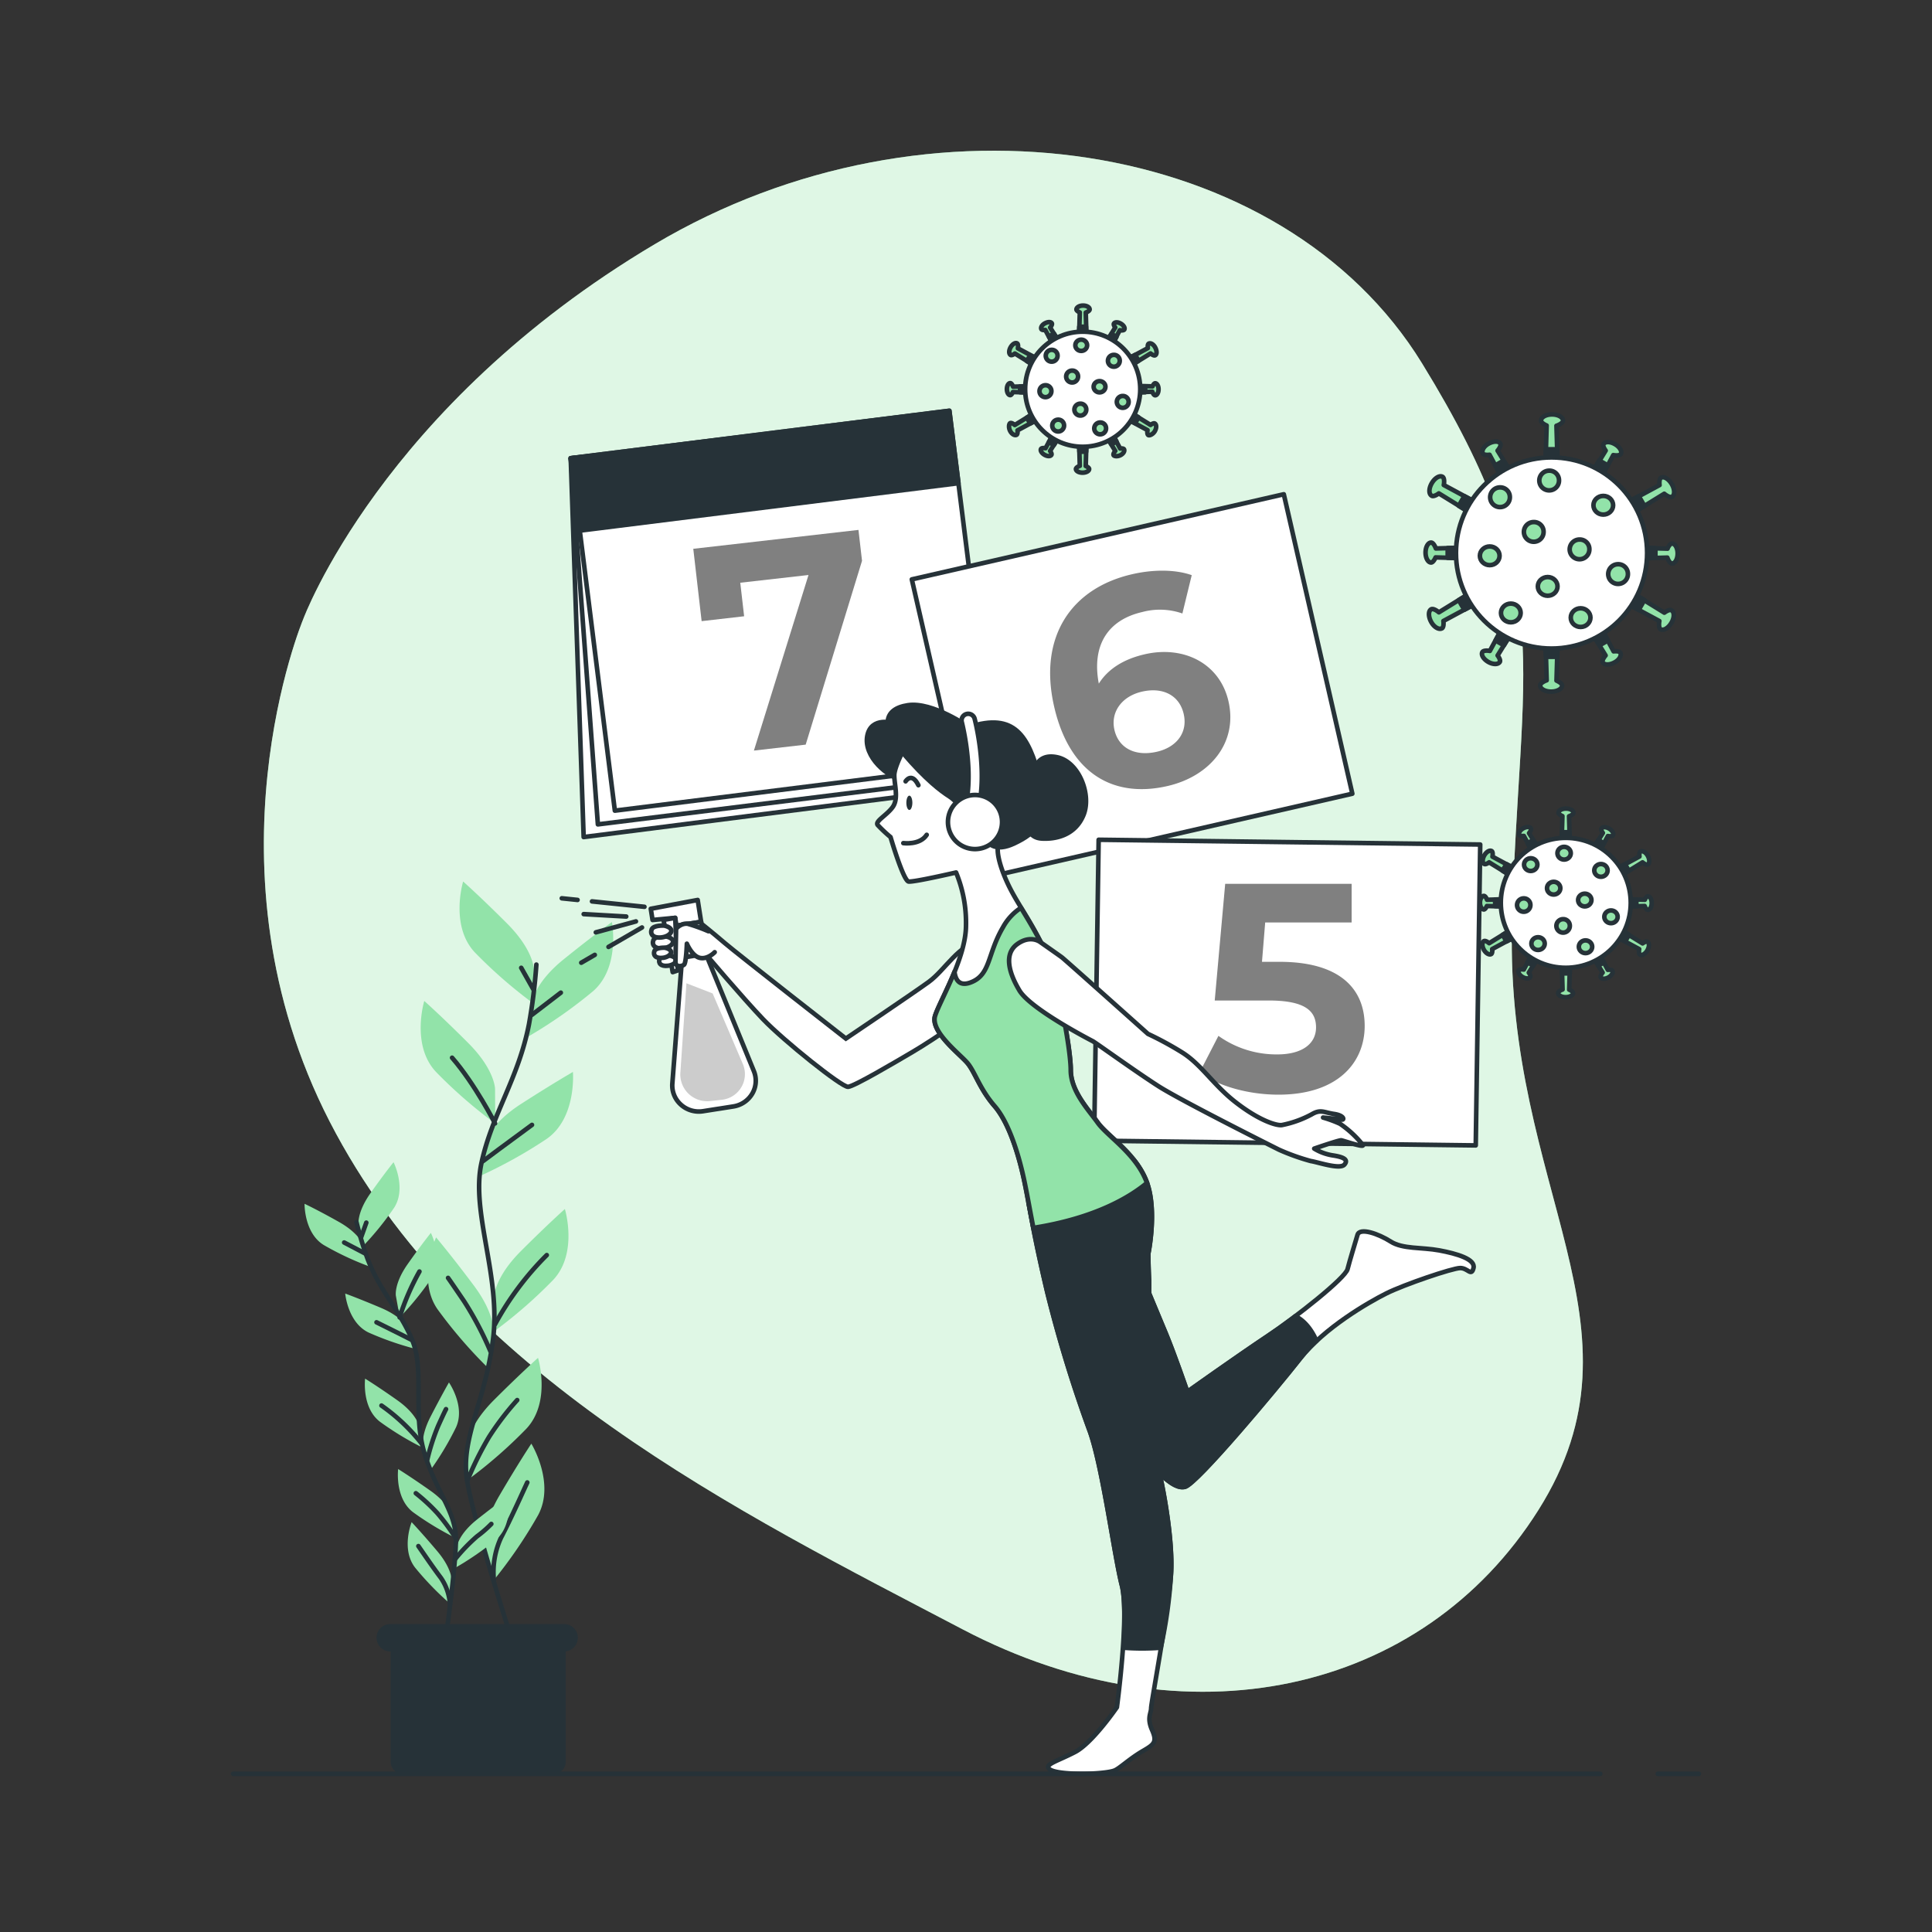 <svg xmlns="http://www.w3.org/2000/svg" viewBox="0 0 500 500"><rect x="0" y="0" width="500" height="500" fill="#333333" stroke="none"/><g id="background-simple"><path d="M78.46,160.28s-26.94,64.29,6.87,130S191.38,391.39,249.15,421.68s118.92,16.85,149-30.91-8.59-82.74-6.85-151.46S404,152.56,368,94s-127.8-72.83-198.55-30.8S78.46,160.28,78.46,160.28Z" style="fill:#92E3A9"></path><path d="M78.46,160.28s-26.94,64.29,6.87,130S191.38,391.39,249.15,421.68s118.92,16.85,149-30.91-8.59-82.74-6.85-151.46S404,152.56,368,94s-127.8-72.83-198.55-30.8S78.46,160.28,78.46,160.28Z" style="fill:#fff;opacity:0.7"></path></g><g id="Virus"><path d="M407.39,220.64a3.08,3.08,0,0,0,.61.5h-5.56a3.79,3.79,0,0,0,.61-.5,4.16,4.16,0,0,0,1.11-2.8l.19-6.64c-.37-.16-1-.51-1-.86,0-.6.87-1.08,1.93-1.08s1.93.48,1.93,1.08c0,.39-.7.76-1.14.91l.19,6.59A4.12,4.12,0,0,0,407.39,220.64Zm-8.53.08-3.14-5.1c.27-.32.66-.93.48-1.24-.27-.47-1.17-.46-2,0s-1.3,1.26-1,1.73c.16.27.81.27,1.17.23l2.87,5.31a3.73,3.73,0,0,1,.39,2.71,2.82,2.82,0,0,1-.25.68l2.07-1.2.24-.14,2.07-1.19a3.9,3.9,0,0,1-.71-.12A3.81,3.81,0,0,1,398.86,220.72Zm-6.8,4.11-5.81-3.13c.09-.46.12-1.25-.22-1.45-.52-.29-1.37.21-1.9,1.14s-.54,1.91,0,2.21c.31.17.92-.18,1.25-.43l5.65,3.49a4.11,4.11,0,0,1,1.86,2.36,3.85,3.85,0,0,1,.14.78l1.31-2.27.15-.27,1.32-2.27a3.91,3.91,0,0,1-.74.27A4.14,4.14,0,0,1,392.06,224.83Zm-1.21,7.86-6,.17c-.14-.4-.47-1-.83-1-.54,0-1,.79-1,1.76s.44,1.75,1,1.75c.32,0,.65-.56.79-.89l6,.17a3.76,3.76,0,0,1,2.54,1,3.72,3.72,0,0,1,.46.56v-5.06a3.72,3.72,0,0,1-.46.56A3.81,3.81,0,0,1,390.85,232.69Zm.15,7.95-5.61,3.46c-.36-.31-1-.73-1.37-.53-.51.3-.5,1.29,0,2.21s1.39,1.43,1.9,1.13c.31-.18.31-.89.26-1.29l5.85-3.15a4.19,4.19,0,0,1,3-.44,4,4,0,0,1,.74.28L394.46,240l-.15-.27L393,237.49a3.73,3.73,0,0,1-.14.78A4.14,4.14,0,0,1,391,240.64Zm6.2,5-2.85,5.28c-.41-.08-1.13-.1-1.31.2-.27.47.19,1.25,1,1.73s1.74.5,2,0c.16-.28-.16-.84-.39-1.13l3.17-5.15a3.8,3.8,0,0,1,2.15-1.69,3.9,3.9,0,0,1,.71-.12l-2.07-1.19-.24-.14-2.07-1.2a2.82,2.82,0,0,1,.25.68A3.7,3.7,0,0,1,397.2,245.61Zm7,3.84.19,6.6c-.44.15-1.14.52-1.14.91,0,.6.86,1.08,1.93,1.08s1.93-.48,1.93-1.08c0-.35-.62-.71-1-.86l.19-6.65a4.12,4.12,0,0,1,1.12-2.79,3.5,3.5,0,0,1,.61-.51h-5.56a4.45,4.45,0,0,1,.61.51A4.16,4.16,0,0,1,404.16,249.45Zm7.41-2.88,3.15,5.11c-.28.32-.66.93-.49,1.24.28.47,1.18.46,2,0s1.29-1.26,1-1.73c-.16-.27-.8-.28-1.17-.23l-2.87-5.32a3.8,3.8,0,0,1-.39-2.7,4,4,0,0,1,.25-.68l-2.07,1.2-.24.14-2.07,1.19a3.54,3.54,0,0,1,2.86,1.81Zm6.81-4.1,5.8,3.13c-.09.46-.12,1.25.22,1.44.52.3,1.37-.2,1.9-1.13s.55-1.91,0-2.21c-.3-.18-.92.18-1.24.42l-5.66-3.48a4.18,4.18,0,0,1-1.86-2.37,3.18,3.18,0,0,1-.13-.78l-1.32,2.28L416,240l-1.31,2.27a4,4,0,0,1,.74-.28A4.2,4.2,0,0,1,418.38,242.47Zm1.21-7.86,6-.17c.14.4.48,1,.83,1,.55,0,1-.78,1-1.75s-.44-1.76-1-1.76c-.32,0-.64.56-.78.9l-6-.17a3.81,3.81,0,0,1-2.54-1,3.2,3.2,0,0,1-.46-.56v5.06a2.87,2.87,0,0,1,.46-.56A3.76,3.76,0,0,1,419.59,234.61Zm-.16-8,5.62-3.46c.35.31,1,.73,1.36.53.52-.3.5-1.29,0-2.21s-1.38-1.43-1.9-1.13c-.31.17-.31.89-.26,1.29l-5.84,3.15a4.14,4.14,0,0,1-3,.43,3.91,3.91,0,0,1-.74-.27l1.31,2.27.15.27,1.32,2.27a3.26,3.26,0,0,1,.13-.78A4.15,4.15,0,0,1,419.43,226.66Zm-6.2-5,2.85-5.27c.42.08,1.14.1,1.32-.2.27-.47-.19-1.25-1-1.73s-1.74-.5-2,0c-.16.28.16.84.38,1.13l-3.17,5.14a3.53,3.53,0,0,1-2.86,1.82l2.07,1.19.24.14,2.07,1.2a4,4,0,0,1-.25-.68A3.83,3.83,0,0,1,413.23,221.68Z" style="fill:#92E3A9;stroke:#263238;stroke-linecap:round;stroke-linejoin:round;stroke-width:1.184px"></path><path d="M392.86,229a3.85,3.85,0,0,1,.14.78l1.31-2.27.15-.27,1.32-2.27a3.91,3.91,0,0,1-.74.27,4.14,4.14,0,0,1-3-.43l-2.17-1.17a18.1,18.1,0,0,0-1,1.71l2.1,1.29A4.11,4.11,0,0,1,392.86,229Z" style="fill:#263238;stroke:#263238;stroke-linecap:round;stroke-linejoin:round;stroke-width:1.184px"></path><path d="M401,244.88a3.9,3.9,0,0,1,.71-.12l-2.07-1.19-.24-.14-2.07-1.2a2.82,2.82,0,0,1,.25.68,3.7,3.7,0,0,1-.39,2.7l-1.85,3.44c.47.3,1,.59,1.46.85l2.05-3.33A3.8,3.8,0,0,1,401,244.88Z" style="fill:#263238;stroke:#263238;stroke-linecap:round;stroke-linejoin:round;stroke-width:1.184px"></path><path d="M395,242a4,4,0,0,1,.74.28L394.46,240l-.15-.27L393,237.49a3.73,3.73,0,0,1-.14.78,4.14,4.14,0,0,1-1.86,2.37l-2.09,1.29a16.08,16.08,0,0,0,1,1.71l2.17-1.17A4.19,4.19,0,0,1,395,242Z" style="fill:#263238;stroke:#263238;stroke-linecap:round;stroke-linejoin:round;stroke-width:1.184px"></path><path d="M413.23,245.61a3.8,3.8,0,0,1-.39-2.7,4,4,0,0,1,.25-.68l-2.07,1.2-.24.14-2.07,1.19a3.54,3.54,0,0,1,2.86,1.81l2.05,3.33c.5-.26,1-.55,1.47-.85Z" style="fill:#263238;stroke:#263238;stroke-linecap:round;stroke-linejoin:round;stroke-width:1.184px"></path><path d="M407.39,246.66a3.5,3.5,0,0,1,.61-.51h-5.56a4.45,4.45,0,0,1,.61.51,4.16,4.16,0,0,1,1.11,2.79l.07,2.47,1,0,1,0,.07-2.47A4.12,4.12,0,0,1,407.39,246.66Z" style="fill:#263238;stroke:#263238;stroke-linecap:round;stroke-linejoin:round;stroke-width:1.184px"></path><path d="M417.57,238.27a3.18,3.18,0,0,1-.13-.78l-1.32,2.28L416,240l-1.31,2.27a4,4,0,0,1,.74-.28,4.2,4.2,0,0,1,3,.44l2.16,1.16a16.77,16.77,0,0,0,1-1.7l-2.1-1.29A4.18,4.18,0,0,1,417.57,238.27Z" style="fill:#263238;stroke:#263238;stroke-linecap:round;stroke-linejoin:round;stroke-width:1.184px"></path><path d="M417.05,231.68a3.2,3.2,0,0,1-.46-.56v5.06a2.87,2.87,0,0,1,.46-.56,3.76,3.76,0,0,1,2.54-1l3.9-.11c0-.29,0-.57,0-.85s0-.57,0-.85l-3.9-.11A3.81,3.81,0,0,1,417.05,231.68Z" style="fill:#263238;stroke:#263238;stroke-linecap:round;stroke-linejoin:round;stroke-width:1.184px"></path><path d="M393.39,235.62a3.72,3.72,0,0,1,.46.56v-5.06a3.72,3.72,0,0,1-.46.56,3.81,3.81,0,0,1-2.54,1l-3.91.11c0,.28,0,.56,0,.85s0,.57,0,.85l3.91.11A3.76,3.76,0,0,1,393.39,235.62Z" style="fill:#263238;stroke:#263238;stroke-linecap:round;stroke-linejoin:round;stroke-width:1.184px"></path><path d="M415.4,225.26a3.91,3.91,0,0,1-.74-.27l1.31,2.27.15.27,1.32,2.27a3.26,3.26,0,0,1,.13-.78,4.15,4.15,0,0,1,1.86-2.36l2.1-1.29a18.1,18.1,0,0,0-1-1.71l-2.16,1.17A4.14,4.14,0,0,1,415.4,225.26Z" style="fill:#263238;stroke:#263238;stroke-linecap:round;stroke-linejoin:round;stroke-width:1.184px"></path><path d="M409.42,222.42a3.75,3.75,0,0,1-.71.12l2.07,1.19.24.14,2.07,1.2a4,4,0,0,1-.25-.68,3.83,3.83,0,0,1,.39-2.71l1.86-3.43c-.48-.31-1-.59-1.47-.85l-2.05,3.32A3.75,3.75,0,0,1,409.42,222.42Z" style="fill:#263238;stroke:#263238;stroke-linecap:round;stroke-linejoin:round;stroke-width:1.184px"></path><path d="M403.05,220.64a3.79,3.79,0,0,1-.61.5H408a3.08,3.08,0,0,1-.61-.5,4.12,4.12,0,0,1-1.12-2.8l-.07-2.46c-.32,0-.65,0-1,0l-1,0-.07,2.46A4.16,4.16,0,0,1,403.05,220.64Z" style="fill:#263238;stroke:#263238;stroke-linecap:round;stroke-linejoin:round;stroke-width:1.184px"></path><path d="M397.2,221.68a3.73,3.73,0,0,1,.39,2.71,2.82,2.82,0,0,1-.25.68l2.07-1.2.24-.14,2.07-1.19a3.9,3.9,0,0,1-.71-.12,3.81,3.81,0,0,1-2.15-1.7l-2.05-3.32a16.33,16.33,0,0,0-1.46.85Z" style="fill:#263238;stroke:#263238;stroke-linecap:round;stroke-linejoin:round;stroke-width:1.184px"></path><circle cx="405.22" cy="233.65" r="16.81" style="fill:#fff;stroke:#263238;stroke-linecap:round;stroke-linejoin:round;stroke-width:1.184px"></circle><ellipse cx="404.79" cy="220.81" rx="1.73" ry="1.65" style="fill:#92E3A9;stroke:#263238;stroke-linecap:round;stroke-linejoin:round;stroke-width:1.184px"></ellipse><path d="M396.07,234.14a1.73,1.73,0,1,1-1.73-1.64A1.7,1.7,0,0,1,396.07,234.14Z" style="fill:#92E3A9;stroke:#263238;stroke-linecap:round;stroke-linejoin:round;stroke-width:1.184px"></path><ellipse cx="402.09" cy="229.86" rx="1.73" ry="1.65" style="fill:#92E3A9;stroke:#263238;stroke-linecap:round;stroke-linejoin:round;stroke-width:1.184px"></ellipse><ellipse cx="398.05" cy="244.2" rx="1.73" ry="1.65" style="fill:#92E3A9;stroke:#263238;stroke-linecap:round;stroke-linejoin:round;stroke-width:1.184px"></ellipse><ellipse cx="416.92" cy="237.27" rx="1.73" ry="1.65" style="fill:#92E3A9;stroke:#263238;stroke-linecap:round;stroke-linejoin:round;stroke-width:1.184px"></ellipse><path d="M406.27,239.53a1.74,1.74,0,1,1-1.74-1.65A1.7,1.7,0,0,1,406.27,239.53Z" style="fill:#92E3A9;stroke:#263238;stroke-linecap:round;stroke-linejoin:round;stroke-width:1.184px"></path><ellipse cx="410.14" cy="232.93" rx="1.73" ry="1.65" style="fill:#92E3A9;stroke:#263238;stroke-linecap:round;stroke-linejoin:round;stroke-width:1.184px"></ellipse><ellipse cx="414.32" cy="225.26" rx="1.73" ry="1.65" style="fill:#92E3A9;stroke:#263238;stroke-linecap:round;stroke-linejoin:round;stroke-width:1.184px"></ellipse><ellipse cx="410.33" cy="245.02" rx="1.73" ry="1.65" style="fill:#92E3A9;stroke:#263238;stroke-linecap:round;stroke-linejoin:round;stroke-width:1.184px"></ellipse><ellipse cx="396.15" cy="223.76" rx="1.73" ry="1.65" style="fill:#92E3A9;stroke:#263238;stroke-linecap:round;stroke-linejoin:round;stroke-width:1.184px"></ellipse><path d="M404.74,124a5.07,5.07,0,0,0,.89.74h-8.17a5,5,0,0,0,.89-.74,6.13,6.13,0,0,0,1.64-4.11l.28-9.77c-.55-.23-1.45-.75-1.45-1.27,0-.88,1.27-1.59,2.84-1.59s2.84.71,2.84,1.59c0,.57-1,1.12-1.69,1.34l.29,9.7A6,6,0,0,0,404.74,124Zm-12.54.13-4.63-7.51c.41-.47,1-1.37.71-1.82-.4-.7-1.72-.68-3,0s-1.91,1.86-1.51,2.55c.23.41,1.18.41,1.72.34l4.22,7.82a5.54,5.54,0,0,1,.58,4,4.43,4.43,0,0,1-.37,1l3-1.75.36-.21,3-1.75a5.23,5.23,0,0,1-4.2-2.67Zm-10,6-8.55-4.61c.14-.67.18-1.84-.32-2.12-.76-.44-2,.3-2.79,1.66s-.81,2.81,0,3.25c.45.26,1.36-.26,1.83-.62l8.32,5.13a6.08,6.08,0,0,1,2.74,3.48,5.64,5.64,0,0,1,.2,1.14l1.93-3.34.23-.39,1.93-3.35a6.67,6.67,0,0,1-1.09.41A6.15,6.15,0,0,1,382.19,130.14Zm-1.78,11.56-8.82.25c-.21-.59-.7-1.52-1.23-1.52-.79,0-1.44,1.15-1.44,2.58s.65,2.58,1.44,2.58c.48,0,.95-.83,1.16-1.32l8.88.25a5.51,5.51,0,0,1,3.74,1.49,5.59,5.59,0,0,1,.68.82v-7.44a5.21,5.21,0,0,1-4.41,2.31Zm.22,11.69-8.26,5.09c-.52-.45-1.5-1.07-2-.78-.76.44-.74,1.89,0,3.25s2,2.1,2.8,1.67c.45-.26.45-1.31.37-1.9l8.61-4.64a6.09,6.09,0,0,1,4.38-.64,5.86,5.86,0,0,1,1.09.41l-1.93-3.35-.23-.39-1.93-3.34a5.64,5.64,0,0,1-.2,1.14A6.08,6.08,0,0,1,380.63,153.39Zm9.12,7.32-4.19,7.76c-.61-.12-1.67-.15-1.93.3-.4.69.28,1.83,1.51,2.54s2.56.73,3,0c.24-.41-.24-1.23-.57-1.66l4.67-7.57a5.23,5.23,0,0,1,4.2-2.67l-3-1.75-.36-.21-3-1.75a4.43,4.43,0,0,1,.37,1A5.54,5.54,0,0,1,389.75,160.71ZM400,166.36l.28,9.7c-.65.22-1.68.77-1.68,1.34,0,.88,1.27,1.59,2.84,1.59s2.84-.71,2.84-1.59c0-.52-.91-1-1.46-1.27l.29-9.77a6,6,0,0,1,1.64-4.11,5.11,5.11,0,0,1,.89-.75h-8.17a5.51,5.51,0,0,1,.89.75A6.13,6.13,0,0,1,400,166.36Zm10.9-4.24,4.63,7.51c-.41.47-1,1.37-.71,1.82.4.69,1.72.68,3,0s1.91-1.85,1.51-2.54c-.24-.41-1.19-.41-1.73-.34l-4.21-7.82a5.49,5.49,0,0,1-.58-4,4.93,4.93,0,0,1,.36-1l-3,1.75-.35.21-3,1.75a5.23,5.23,0,0,1,4.2,2.67Zm10-6,8.54,4.6c-.13.68-.17,1.85.32,2.13.76.44,2-.3,2.8-1.66s.8-2.82,0-3.25c-.45-.26-1.35.26-1.83.62l-8.32-5.13a6.12,6.12,0,0,1-2.74-3.48,5,5,0,0,1-.19-1.14l-1.93,3.34-.23.39-1.93,3.35a5.61,5.61,0,0,1,1.09-.41A6.11,6.11,0,0,1,420.9,156.08Zm1.78-11.56,8.82-.25c.2.59.7,1.52,1.22,1.52.8,0,1.45-1.15,1.45-2.58s-.65-2.58-1.45-2.58c-.47,0-1,.82-1.16,1.32l-8.88-.25a5.6,5.6,0,0,1-3.74-1.49,5,5,0,0,1-.67-.82v7.44a5,5,0,0,1,.67-.82A5.55,5.55,0,0,1,422.68,144.52Zm-.23-11.69,8.26-5.09c.52.45,1.51,1.07,2,.78.76-.44.74-1.9-.05-3.25s-2-2.11-2.79-1.67c-.45.26-.45,1.31-.38,1.9l-8.6,4.64a6.16,6.16,0,0,1-4.38.64,6.34,6.34,0,0,1-1.09-.41l1.93,3.35.23.39,1.93,3.34a5,5,0,0,1,.19-1.14A6.12,6.12,0,0,1,422.45,132.83Zm-9.11-7.32,4.18-7.77c.62.12,1.68.16,1.94-.29.4-.69-.28-1.83-1.52-2.54s-2.55-.73-2.95,0c-.24.41.24,1.23.56,1.66l-4.66,7.57a5.58,5.58,0,0,1-3.16,2.49,5.5,5.5,0,0,1-1,.18l3,1.75.35.21,3,1.75a4.93,4.93,0,0,1-.36-1A5.49,5.49,0,0,1,413.34,125.51Z" style="fill:#92E3A9;stroke:#263238;stroke-linecap:round;stroke-linejoin:round;stroke-width:1.184px"></path><path d="M383.37,136.31a5.64,5.64,0,0,1,.2,1.14l1.93-3.34.23-.39,1.93-3.35a6.67,6.67,0,0,1-1.09.41,6.15,6.15,0,0,1-4.38-.64L379,128.42a27.23,27.23,0,0,0-1.45,2.51l3.08,1.9A6.08,6.08,0,0,1,383.37,136.31Z" style="fill:#263238;stroke:#263238;stroke-linecap:round;stroke-linejoin:round;stroke-width:1.184px"></path><path d="M395.36,159.63a5.5,5.5,0,0,1,1-.18l-3-1.75-.36-.21-3-1.75a4.43,4.43,0,0,1,.37,1,5.54,5.54,0,0,1-.58,4l-2.72,5a24.09,24.09,0,0,0,2.15,1.25l3-4.89A5.48,5.48,0,0,1,395.36,159.63Z" style="fill:#263238;stroke:#263238;stroke-linecap:round;stroke-linejoin:round;stroke-width:1.184px"></path><path d="M386.57,155.44a5.86,5.86,0,0,1,1.09.41l-1.93-3.35-.23-.39-1.93-3.34a5.64,5.64,0,0,1-.2,1.14,6.08,6.08,0,0,1-2.74,3.48l-3.08,1.9A27.23,27.23,0,0,0,379,157.8l3.19-1.72A6.09,6.09,0,0,1,386.57,155.44Z" style="fill:#263238;stroke:#263238;stroke-linecap:round;stroke-linejoin:round;stroke-width:1.184px"></path><path d="M413.34,160.71a5.49,5.49,0,0,1-.58-4,4.93,4.93,0,0,1,.36-1l-3,1.75-.35.21-3,1.75a5.23,5.23,0,0,1,4.2,2.67l3,4.89c.74-.38,1.46-.8,2.16-1.25Z" style="fill:#263238;stroke:#263238;stroke-linecap:round;stroke-linejoin:round;stroke-width:1.184px"></path><path d="M404.74,162.25a5.11,5.11,0,0,1,.89-.75h-8.17a5.51,5.51,0,0,1,.89.75,6.13,6.13,0,0,1,1.64,4.11l.1,3.62c.48,0,1,0,1.45,0s1,0,1.45,0l.11-3.62A6,6,0,0,1,404.74,162.25Z" style="fill:#263238;stroke:#263238;stroke-linecap:round;stroke-linejoin:round;stroke-width:1.184px"></path><path d="M419.71,149.91a5,5,0,0,1-.19-1.14l-1.93,3.34-.23.39-1.93,3.35a5.61,5.61,0,0,1,1.09-.41,6.11,6.11,0,0,1,4.38.64l3.19,1.72c.52-.81,1-1.65,1.45-2.51l-3.09-1.9A6.12,6.12,0,0,1,419.71,149.91Z" style="fill:#263238;stroke:#263238;stroke-linecap:round;stroke-linejoin:round;stroke-width:1.184px"></path><path d="M418.94,140.21a5,5,0,0,1-.67-.82v7.44a5,5,0,0,1,.67-.82,5.55,5.55,0,0,1,3.74-1.49l5.74-.16c0-.42,0-.83,0-1.25s0-.83,0-1.25l-5.74-.16A5.6,5.6,0,0,1,418.94,140.21Z" style="fill:#263238;stroke:#263238;stroke-linecap:round;stroke-linejoin:round;stroke-width:1.184px"></path><path d="M384.14,146a5.59,5.59,0,0,1,.68.82v-7.44a5.21,5.21,0,0,1-4.41,2.31l-5.75.16c0,.42,0,.83,0,1.25s0,.83,0,1.25l5.74.16A5.51,5.51,0,0,1,384.14,146Z" style="fill:#263238;stroke:#263238;stroke-linecap:round;stroke-linejoin:round;stroke-width:1.184px"></path><path d="M416.52,130.78a6.34,6.34,0,0,1-1.09-.41l1.93,3.35.23.39,1.93,3.34a5,5,0,0,1,.19-1.14,6.12,6.12,0,0,1,2.74-3.48l3.09-1.9a28.23,28.23,0,0,0-1.45-2.51l-3.19,1.72A6.16,6.16,0,0,1,416.52,130.78Z" style="fill:#263238;stroke:#263238;stroke-linecap:round;stroke-linejoin:round;stroke-width:1.184px"></path><path d="M407.73,126.59a5.5,5.5,0,0,1-1,.18l3,1.75.35.21,3,1.75a4.93,4.93,0,0,1-.36-1,5.49,5.49,0,0,1,.58-4l2.72-5.05c-.7-.45-1.42-.87-2.16-1.25l-3,4.89A5.58,5.58,0,0,1,407.73,126.59Z" style="fill:#263238;stroke:#263238;stroke-linecap:round;stroke-linejoin:round;stroke-width:1.184px"></path><path d="M398.35,124a5,5,0,0,1-.89.74h8.17a5.07,5.07,0,0,1-.89-.74,6,6,0,0,1-1.64-4.11l-.11-3.62c-.48,0-1,0-1.45,0s-1,0-1.45,0l-.1,3.62A6.09,6.09,0,0,1,398.35,124Z" style="fill:#263238;stroke:#263238;stroke-linecap:round;stroke-linejoin:round;stroke-width:1.184px"></path><path d="M389.75,125.51a5.54,5.54,0,0,1,.58,4,4.43,4.43,0,0,1-.37,1l3-1.75.36-.21,3-1.75a5.23,5.23,0,0,1-4.2-2.67l-3-4.89c-.74.38-1.46.8-2.16,1.25Z" style="fill:#263238;stroke:#263238;stroke-linecap:round;stroke-linejoin:round;stroke-width:1.184px"></path><circle cx="401.54" cy="143.11" r="24.73" style="fill:#fff;stroke:#263238;stroke-linecap:round;stroke-linejoin:round;stroke-width:1.184px"></circle><path d="M403.47,124.23a2.55,2.55,0,1,1-2.55-2.42A2.48,2.48,0,0,1,403.47,124.23Z" style="fill:#92E3A9;stroke:#263238;stroke-linecap:round;stroke-linejoin:round;stroke-width:1.184px"></path><ellipse cx="385.54" cy="143.84" rx="2.55" ry="2.42" style="fill:#92E3A9;stroke:#263238;stroke-linecap:round;stroke-linejoin:round;stroke-width:1.184px"></ellipse><path d="M399.48,137.53a2.55,2.55,0,1,1-2.54-2.42A2.49,2.49,0,0,1,399.48,137.53Z" style="fill:#92E3A9;stroke:#263238;stroke-linecap:round;stroke-linejoin:round;stroke-width:1.184px"></path><ellipse cx="391" cy="158.63" rx="2.55" ry="2.42" style="fill:#92E3A9;stroke:#263238;stroke-linecap:round;stroke-linejoin:round;stroke-width:1.184px"></ellipse><path d="M421.3,148.44a2.55,2.55,0,1,1-2.54-2.42A2.49,2.49,0,0,1,421.3,148.44Z" style="fill:#92E3A9;stroke:#263238;stroke-linecap:round;stroke-linejoin:round;stroke-width:1.184px"></path><ellipse cx="400.54" cy="151.76" rx="2.55" ry="2.42" style="fill:#92E3A9;stroke:#263238;stroke-linecap:round;stroke-linejoin:round;stroke-width:1.184px"></ellipse><path d="M411.33,142.06a2.55,2.55,0,1,1-2.55-2.43A2.48,2.48,0,0,1,411.33,142.06Z" style="fill:#92E3A9;stroke:#263238;stroke-linecap:round;stroke-linejoin:round;stroke-width:1.184px"></path><ellipse cx="414.93" cy="130.76" rx="2.55" ry="2.42" style="fill:#92E3A9;stroke:#263238;stroke-linecap:round;stroke-linejoin:round;stroke-width:1.184px"></ellipse><ellipse cx="409.06" cy="159.84" rx="2.55" ry="2.42" style="fill:#92E3A9;stroke:#263238;stroke-linecap:round;stroke-linejoin:round;stroke-width:1.184px"></ellipse><path d="M390.75,128.56a2.55,2.55,0,1,1-2.54-2.42A2.49,2.49,0,0,1,390.75,128.56Z" style="fill:#92E3A9;stroke:#263238;stroke-linecap:round;stroke-linejoin:round;stroke-width:1.184px"></path><path d="M282.12,89.21a3.44,3.44,0,0,0,.54.44h-4.92a4,4,0,0,0,.54-.44,3.65,3.65,0,0,0,1-2.48l.17-5.88c-.33-.14-.87-.45-.87-.77,0-.52.76-1,1.71-1s1.71.43,1.71,1c0,.35-.62.68-1,.81l.17,5.84A3.71,3.71,0,0,0,282.12,89.21Zm-7.55.07-2.79-4.52c.25-.28.59-.82.43-1.09-.24-.42-1-.41-1.78,0s-1.15,1.11-.91,1.53c.14.24.72.24,1,.2l2.54,4.71a3.35,3.35,0,0,1,.35,2.4,3.13,3.13,0,0,1-.22.6l1.83-1.06.21-.12,1.83-1.06a3.19,3.19,0,0,1-.63-.11A3.33,3.33,0,0,1,274.57,89.28Zm-6,3.64-5.14-2.77c.07-.41.1-1.11-.2-1.28-.46-.27-1.21.18-1.68,1s-.49,1.69,0,2c.27.15.82-.16,1.1-.38l5,3.09a3.64,3.64,0,0,1,1.65,2.09,3.54,3.54,0,0,1,.12.69l1.16-2,.14-.24,1.16-2a2.92,2.92,0,0,1-.66.24A3.67,3.67,0,0,1,268.55,92.92Zm-1.08,7-5.3.15c-.13-.36-.42-.92-.74-.92-.48,0-.87.7-.87,1.55s.39,1.56.87,1.56c.28,0,.57-.5.7-.8l5.34.16a3.3,3.3,0,0,1,2.25.89,2.8,2.8,0,0,1,.41.49V98.49a2.48,2.48,0,0,1-.41.49A3.36,3.36,0,0,1,267.47,99.88Zm.14,7-5,3.07c-.31-.27-.91-.65-1.21-.47s-.44,1.14,0,2,1.22,1.26,1.68,1c.27-.16.27-.79.23-1.14l5.18-2.8a3.67,3.67,0,0,1,2.63-.38,2.92,2.92,0,0,1,.66.24l-1.16-2-.14-.24-1.16-2a3.54,3.54,0,0,1-.12.69A3.64,3.64,0,0,1,267.61,106.91Zm5.49,4.41L270.58,116c-.37-.07-1-.09-1.16.18-.24.42.16,1.1.91,1.53s1.54.44,1.78,0c.14-.24-.15-.74-.34-1l2.8-4.55a3.33,3.33,0,0,1,1.9-1.5,4.14,4.14,0,0,1,.63-.11l-1.83-1-.21-.13-1.83-1a3.05,3.05,0,0,1,.22.59A3.35,3.35,0,0,1,273.1,111.32Zm6.16,3.4.17,5.84c-.39.13-1,.46-1,.81,0,.53.77.95,1.71.95s1.71-.42,1.71-.95c0-.32-.55-.63-.88-.77l.17-5.88a3.67,3.67,0,0,1,1-2.47,3,3,0,0,1,.54-.45h-4.92a3.39,3.39,0,0,1,.54.45A3.61,3.61,0,0,1,279.26,114.72Zm6.56-2.55,2.79,4.52c-.25.28-.58.82-.43,1.1s1,.4,1.78,0,1.15-1.11.91-1.53c-.14-.24-.71-.24-1-.2l-2.54-4.71a3.3,3.3,0,0,1-.35-2.4,3.05,3.05,0,0,1,.22-.59l-1.83,1-.22.13-1.83,1a3.74,3.74,0,0,1,.63.11A3.3,3.3,0,0,1,285.82,112.17Zm6-3.64,5.14,2.78c-.08.4-.1,1.1.2,1.28s1.21-.19,1.68-1,.48-1.69,0-2c-.27-.16-.81.15-1.1.37l-5-3.09a3.64,3.64,0,0,1-1.65-2.09,2.92,2.92,0,0,1-.12-.69l-1.16,2-.14.24-1.16,2a3,3,0,0,1,.65-.24A3.69,3.69,0,0,1,291.85,108.53Zm1.07-7,5.31-.16c.12.36.42.92.74.92.48,0,.87-.69.87-1.55s-.39-1.56-.87-1.56c-.29,0-.57.5-.7.8l-5.35-.15a3.4,3.4,0,0,1-2.25-.9,2.84,2.84,0,0,1-.4-.49V103a3.28,3.28,0,0,1,.4-.49A3.34,3.34,0,0,1,292.92,101.58Zm-.14-7,5-3.07c.31.27.9.65,1.2.47.46-.26.45-1.14,0-2s-1.23-1.27-1.69-1c-.27.16-.27.79-.22,1.15l-5.18,2.79a3.69,3.69,0,0,1-2.64.38,3,3,0,0,1-.65-.24l1.16,2,.14.24,1.16,2a2.92,2.92,0,0,1,.12-.69A3.67,3.67,0,0,1,292.78,94.54Zm-5.48-4.41,2.52-4.67c.37.07,1,.09,1.16-.18.24-.42-.17-1.1-.91-1.53s-1.54-.44-1.78,0c-.14.24.14.74.34,1l-2.81,4.55a3.3,3.3,0,0,1-1.9,1.5,3,3,0,0,1-.63.11L285.12,92l.22.12,1.83,1.06a3.13,3.13,0,0,1-.22-.6A3.31,3.31,0,0,1,287.3,90.13Z" style="fill:#92E3A9;stroke:#263238;stroke-linecap:round;stroke-linejoin:round;stroke-width:1.184px"></path><path d="M269.26,96.63a3.54,3.54,0,0,1,.12.69l1.16-2,.14-.24,1.16-2a2.92,2.92,0,0,1-.66.24,3.67,3.67,0,0,1-2.63-.38l-1.92-1a17.47,17.47,0,0,0-.88,1.51l1.86,1.15A3.64,3.64,0,0,1,269.26,96.63Z" style="fill:#263238;stroke:#263238;stroke-linecap:round;stroke-linejoin:round;stroke-width:1.184px"></path><path d="M276.47,110.67a4.14,4.14,0,0,1,.63-.11l-1.83-1-.21-.13-1.83-1a3.05,3.05,0,0,1,.22.59,3.35,3.35,0,0,1-.35,2.4l-1.64,3c.42.27.85.52,1.3.75l1.81-2.94A3.33,3.33,0,0,1,276.47,110.67Z" style="fill:#263238;stroke:#263238;stroke-linecap:round;stroke-linejoin:round;stroke-width:1.184px"></path><path d="M271.18,108.15a2.92,2.92,0,0,1,.66.24l-1.16-2-.14-.24-1.16-2a3.54,3.54,0,0,1-.12.69,3.64,3.64,0,0,1-1.65,2.09l-1.85,1.15a15.13,15.13,0,0,0,.87,1.51l1.92-1A3.67,3.67,0,0,1,271.18,108.15Z" style="fill:#263238;stroke:#263238;stroke-linecap:round;stroke-linejoin:round;stroke-width:1.184px"></path><path d="M287.3,111.32a3.3,3.3,0,0,1-.35-2.4,3.05,3.05,0,0,1,.22-.59l-1.83,1-.22.13-1.83,1a3.74,3.74,0,0,1,.63.11,3.3,3.3,0,0,1,1.9,1.5l1.82,2.94c.44-.23.88-.48,1.3-.75Z" style="fill:#263238;stroke:#263238;stroke-linecap:round;stroke-linejoin:round;stroke-width:1.184px"></path><path d="M282.12,112.25a3,3,0,0,1,.54-.45h-4.92a3.39,3.39,0,0,1,.54.45,3.61,3.61,0,0,1,1,2.47l.07,2.18c.28,0,.58,0,.87,0s.58,0,.87,0l.06-2.18A3.67,3.67,0,0,1,282.12,112.25Z" style="fill:#263238;stroke:#263238;stroke-linecap:round;stroke-linejoin:round;stroke-width:1.184px"></path><path d="M291.14,104.82a2.92,2.92,0,0,1-.12-.69l-1.16,2-.14.24-1.16,2a3,3,0,0,1,.65-.24,3.69,3.69,0,0,1,2.64.38l1.92,1a15.13,15.13,0,0,0,.87-1.51l-1.85-1.15A3.64,3.64,0,0,1,291.14,104.82Z" style="fill:#263238;stroke:#263238;stroke-linecap:round;stroke-linejoin:round;stroke-width:1.184px"></path><path d="M290.67,99a2.84,2.84,0,0,1-.4-.49V103a3.28,3.28,0,0,1,.4-.49,3.34,3.34,0,0,1,2.25-.89l3.46-.1c0-.25,0-.5,0-.75s0-.51,0-.75l-3.46-.1A3.4,3.4,0,0,1,290.67,99Z" style="fill:#263238;stroke:#263238;stroke-linecap:round;stroke-linejoin:round;stroke-width:1.184px"></path><path d="M269.72,102.47a2.8,2.8,0,0,1,.41.49V98.49a2.48,2.48,0,0,1-.41.49,3.36,3.36,0,0,1-2.25.9L264,100c0,.24,0,.49,0,.75s0,.5,0,.75l3.45.1A3.3,3.3,0,0,1,269.72,102.47Z" style="fill:#263238;stroke:#263238;stroke-linecap:round;stroke-linejoin:round;stroke-width:1.184px"></path><path d="M289.21,93.3a3,3,0,0,1-.65-.24l1.16,2,.14.24,1.16,2a2.92,2.92,0,0,1,.12-.69,3.67,3.67,0,0,1,1.64-2.09l1.86-1.15a15.13,15.13,0,0,0-.87-1.51l-1.92,1A3.69,3.69,0,0,1,289.21,93.3Z" style="fill:#263238;stroke:#263238;stroke-linecap:round;stroke-linejoin:round;stroke-width:1.184px"></path><path d="M283.92,90.78a3,3,0,0,1-.63.11L285.12,92l.22.12,1.83,1.06a3.13,3.13,0,0,1-.22-.6,3.31,3.31,0,0,1,.35-2.4l1.64-3c-.42-.27-.86-.52-1.3-.75l-1.82,2.94A3.3,3.3,0,0,1,283.92,90.78Z" style="fill:#263238;stroke:#263238;stroke-linecap:round;stroke-linejoin:round;stroke-width:1.184px"></path><path d="M278.28,89.21a4,4,0,0,1-.54.44h4.92a3.44,3.44,0,0,1-.54-.44,3.71,3.71,0,0,1-1-2.48l-.06-2.18-.87,0-.87,0-.07,2.18A3.65,3.65,0,0,1,278.28,89.21Z" style="fill:#263238;stroke:#263238;stroke-linecap:round;stroke-linejoin:round;stroke-width:1.184px"></path><path d="M273.1,90.13a3.35,3.35,0,0,1,.35,2.4,3.13,3.13,0,0,1-.22.6l1.83-1.06.21-.12,1.83-1.06a3.19,3.19,0,0,1-.63-.11,3.33,3.33,0,0,1-1.9-1.5l-1.81-2.94c-.45.23-.88.48-1.3.75Z" style="fill:#263238;stroke:#263238;stroke-linecap:round;stroke-linejoin:round;stroke-width:1.184px"></path><circle cx="280.2" cy="100.73" r="14.89" style="fill:#fff;stroke:#263238;stroke-linecap:round;stroke-linejoin:round;stroke-width:1.184px"></circle><ellipse cx="279.82" cy="89.36" rx="1.53" ry="1.46" style="fill:#92E3A9;stroke:#263238;stroke-linecap:round;stroke-linejoin:round;stroke-width:1.184px"></ellipse><path d="M272.1,101.16a1.54,1.54,0,1,1-1.53-1.46A1.5,1.5,0,0,1,272.1,101.16Z" style="fill:#92E3A9;stroke:#263238;stroke-linecap:round;stroke-linejoin:round;stroke-width:1.184px"></path><path d="M279,97.37a1.54,1.54,0,1,1-1.53-1.46A1.5,1.5,0,0,1,279,97.37Z" style="fill:#92E3A9;stroke:#263238;stroke-linecap:round;stroke-linejoin:round;stroke-width:1.184px"></path><path d="M275.38,110.07a1.53,1.53,0,1,1-1.53-1.46A1.49,1.49,0,0,1,275.38,110.07Z" style="fill:#92E3A9;stroke:#263238;stroke-linecap:round;stroke-linejoin:round;stroke-width:1.184px"></path><path d="M292.09,103.94a1.53,1.53,0,1,1-1.53-1.46A1.5,1.5,0,0,1,292.09,103.94Z" style="fill:#92E3A9;stroke:#263238;stroke-linecap:round;stroke-linejoin:round;stroke-width:1.184px"></path><path d="M281.13,105.93a1.54,1.54,0,1,1-1.54-1.46A1.5,1.5,0,0,1,281.13,105.93Z" style="fill:#92E3A9;stroke:#263238;stroke-linecap:round;stroke-linejoin:round;stroke-width:1.184px"></path><ellipse cx="284.56" cy="100.09" rx="1.53" ry="1.46" style="fill:#92E3A9;stroke:#263238;stroke-linecap:round;stroke-linejoin:round;stroke-width:1.184px"></ellipse><path d="M289.79,93.29a1.53,1.53,0,1,1-1.53-1.45A1.5,1.5,0,0,1,289.79,93.29Z" style="fill:#92E3A9;stroke:#263238;stroke-linecap:round;stroke-linejoin:round;stroke-width:1.184px"></path><path d="M286.25,110.8a1.53,1.53,0,1,1-1.53-1.46A1.49,1.49,0,0,1,286.25,110.8Z" style="fill:#92E3A9;stroke:#263238;stroke-linecap:round;stroke-linejoin:round;stroke-width:1.184px"></path><path d="M273.7,92a1.53,1.53,0,1,1-1.53-1.46A1.49,1.49,0,0,1,273.7,92Z" style="fill:#92E3A9;stroke:#263238;stroke-linecap:round;stroke-linejoin:round;stroke-width:1.184px"></path></g><g id="Calendar"><polygon points="147.7 118.59 151.05 216.63 249.5 204.09 238.87 109.46 147.7 118.59" style="fill:#fff;stroke:#263238;stroke-linecap:round;stroke-linejoin:round;stroke-width:1.184px"></polygon><polygon points="147.7 118.59 154.73 213.35 243.22 202.34 233.09 109.01 147.7 118.59" style="fill:#fff;stroke:#263238;stroke-linecap:round;stroke-linejoin:round;stroke-width:1.184px"></polygon><rect x="153.02" y="112.1" width="98.76" height="91.93" transform="translate(-18.07 26.37) rotate(-7.14)" style="fill:#fff;stroke:#263238;stroke-linecap:round;stroke-linejoin:round;stroke-width:1.184px"></rect><path d="M222.17,137.14l.92,8-14.58,47.57-13.4,1.54,14.13-45.44-17.66,2,1,8.68-11,1.26-2.16-18.72Z" style="fill:gray"></path><rect x="148.49" y="112.38" width="98.76" height="18.89" transform="translate(-13.6 25.53) rotate(-7.14)" style="fill:#263238;stroke:#263238;stroke-linecap:round;stroke-linejoin:round;stroke-width:1.184px"></rect><rect x="243.59" y="137.95" width="98.76" height="79.5" transform="translate(-32.25 69.81) rotate(-12.89)" style="fill:#fff;stroke:#263238;stroke-linecap:round;stroke-linejoin:round;stroke-width:1.184px"></rect><path d="M317.93,181.5c2.45,10.68-4.75,19.4-15.81,21.93-14.42,3.3-25.45-3.69-29.31-20.57-4.14-18.08,4.46-30.66,20.22-34.26,5.53-1.27,11.2-1.23,15.39.25L306,158.77a17.64,17.64,0,0,0-10.38-.38c-8.74,2-13.16,8.43-11.25,18.53,2.36-3.76,6.41-6.34,11.87-7.59C306.29,167,315.68,171.64,317.93,181.5Zm-11.59,3.28c-1.09-4.78-5.3-7-10.68-5.81s-8.29,5.35-7.25,9.91,5.14,7,11,5.67C304.53,193.37,307.44,189.56,306.34,184.78Z" style="fill:gray"></path><polygon points="381.92 296.43 283.16 295.2 284.33 217.33 383.08 218.56 381.92 296.43" style="fill:#fff;stroke:#263238;stroke-linecap:round;stroke-linejoin:round;stroke-width:1.184px"></polygon><path d="M353.18,265.49c0,9.5-6.94,17.79-22.27,17.81-7.43,0-15.25-2-20.47-5.71l4.89-9.51a25.8,25.8,0,0,0,15.26,4.8c6.21,0,10-2.62,10-7,0-4.21-2.77-7-12.51-6.95l-13.71,0,2.71-30.2,32.72,0v10l-22.37,0-.83,10.19H331C346.87,248.87,353.17,256,353.18,265.49Z" style="fill:gray"></path></g><g id="Plants"><path d="M138.18,250.91s0-4.95-6.93-11.89-11.39-10.89-11.39-10.89-3.47,11.39,3,18.32a122.27,122.27,0,0,0,15.35,13.37Z" style="fill:#92E3A9"></path><path d="M128.12,281.83s0-4.95-6.93-11.89-11.39-10.89-11.39-10.89-3.47,11.39,3,18.32a122.27,122.27,0,0,0,15.35,13.37Z" style="fill:#92E3A9"></path><path d="M137.74,259.34s.52-4.92,8.15-11.08,12.47-9.63,12.47-9.63,2.25,11.69-4.89,17.9A121.9,121.9,0,0,1,136.8,268.2Z" style="fill:#92E3A9"></path><path d="M125.59,295.85s1-4.84,9.27-10.16,13.41-8.27,13.41-8.27,1,11.86-6.74,17.29a122.16,122.16,0,0,1-17.81,9.86Z" style="fill:#92E3A9"></path><path d="M127.87,335.67s0-4.95,6.94-11.89,11.38-10.89,11.38-10.89,3.47,11.39-3,18.32a121.5,121.5,0,0,1-15.35,13.37Z" style="fill:#92E3A9"></path><path d="M127.76,345.38s.7-4.9-5.17-12.74-9.73-12.4-9.73-12.4-5,10.78.34,18.55a121.74,121.74,0,0,0,13.29,15.41Z" style="fill:#92E3A9"></path><path d="M120.92,374.18s0-4.95,6.94-11.88,11.38-10.89,11.38-10.89,3.47,11.39-3,18.32a121.5,121.5,0,0,1-15.35,13.37Z" style="fill:#92E3A9"></path><path d="M125.55,400.29s-1.25-4.79,3.7-13.25,8.26-13.42,8.26-13.42,6.23,10.14,1.76,18.48a121.78,121.78,0,0,1-11.46,16.81Z" style="fill:#92E3A9"></path><path d="M138.81,249.64a142.48,142.48,0,0,1-1.9,15.37c-2.74,14.16-9.59,23.29-12.33,36.08s5.12,29.25,3,45.68-8.5,25.55-6.68,36.51,11.42,40.64,11.42,40.64" style="fill:none;stroke:#263238;stroke-linecap:round;stroke-linejoin:round;stroke-width:1.184px"></path><line x1="137.67" y1="262.63" x2="145.14" y2="256.9" style="fill:none;stroke:#263238;stroke-linecap:round;stroke-linejoin:round;stroke-width:1.184px"></line><line x1="138.02" y1="256.03" x2="134.89" y2="250.47" style="fill:none;stroke:#263238;stroke-linecap:round;stroke-linejoin:round;stroke-width:1.184px"></line><path d="M125,300.5s6.26-4.69,12.68-9.38" style="fill:none;stroke:#263238;stroke-linecap:round;stroke-linejoin:round;stroke-width:1.184px"></path><path d="M128.12,290.74s-5.21-10.22-11.12-17" style="fill:none;stroke:#263238;stroke-linecap:round;stroke-linejoin:round;stroke-width:1.184px"></path><path d="M128.12,342.71a77.25,77.25,0,0,1,13.38-17.89" style="fill:none;stroke:#263238;stroke-linecap:round;stroke-linejoin:round;stroke-width:1.184px"></path><path d="M126.9,349.66a87.18,87.18,0,0,0-6.77-12.86c-3.65-5.38-4.17-6.08-4.17-6.08" style="fill:none;stroke:#263238;stroke-linecap:round;stroke-linejoin:round;stroke-width:1.184px"></path><path d="M120.92,383.28a83.36,83.36,0,0,1,5.64-11.39,72.88,72.88,0,0,1,7.29-9.55" style="fill:none;stroke:#263238;stroke-linecap:round;stroke-linejoin:round;stroke-width:1.184px"></path><path d="M127.81,408.91a21.25,21.25,0,0,1,1.87-11c2.61-5,5.56-11.64,6.78-14.25" style="fill:none;stroke:#263238;stroke-linecap:round;stroke-linejoin:round;stroke-width:1.184px"></path><path d="M92.79,317.05s-.54-3.11,3.06-8.21,6-8.06,6-8.06,3.41,6.76.13,11.81a77.76,77.76,0,0,1-8.17,10.05Z" style="fill:#92E3A9"></path><path d="M102.45,335.34s-.53-3.1,3.06-8.2,6-8.07,6-8.07,3.41,6.77.12,11.81a77,77,0,0,1-8.17,10.05Z" style="fill:#92E3A9"></path><path d="M94,322.29s-.86-3-6.31-6.07-8.87-4.68-8.87-4.68-.14,7.57,5,10.69a76.34,76.34,0,0,0,11.72,5.51Z" style="fill:#92E3A9"></path><path d="M105.56,343.87s-1.17-2.93-6.91-5.37-9.31-3.73-9.31-3.73.66,7.55,6.1,10.11a78.22,78.22,0,0,0,12.24,4.25Z" style="fill:#92E3A9"></path><path d="M108.45,369.08s-.54-3.1-5.63-6.7-8.33-5.59-8.33-5.59-.93,7.51,3.85,11.16a77.48,77.48,0,0,0,11.08,6.72Z" style="fill:#92E3A9"></path><path d="M109.58,375.16s-1-3,1.86-8.55,4.75-8.83,4.75-8.83,4.34,6.21,1.8,11.67a77,77,0,0,1-6.66,11.1Z" style="fill:#92E3A9"></path><path d="M118.28,400.2s.36-3.13,5.24-7,8-6.06,8-6.06,1.37,7.46-3.2,11.37a77.51,77.51,0,0,1-10.68,7.34Z" style="fill:#92E3A9"></path><path d="M117,392.48s-.54-3.11-5.63-6.7-8.33-5.59-8.33-5.59-.93,7.51,3.85,11.16A77.48,77.48,0,0,0,118,398.07Z" style="fill:#92E3A9"></path><path d="M116.92,409.35s.27-3.14-3.75-7.9-6.64-7.52-6.64-7.52-2.81,7,.9,11.77a78.25,78.25,0,0,0,9,9.31Z" style="fill:#92E3A9"></path><path d="M92.26,316.32a90,90,0,0,0,2.86,9.43c3.25,8.58,8.54,13.57,11.65,21.29s0,18.9,3.06,29,8.1,15.1,8.15,22.17-2.75,26.73-2.75,26.73" style="fill:none;stroke:#263238;stroke-linecap:round;stroke-linejoin:round;stroke-width:1.184px"></path><line x1="94.38" y1="324.34" x2="89.07" y2="321.56" style="fill:none;stroke:#263238;stroke-linecap:round;stroke-linejoin:round;stroke-width:1.184px"></line><line x1="93.44" y1="320.24" x2="94.8" y2="316.42" style="fill:none;stroke:#263238;stroke-linecap:round;stroke-linejoin:round;stroke-width:1.184px"></line><path d="M106.44,346.71s-4.43-2.26-9-4.5" style="fill:none;stroke:#263238;stroke-linecap:round;stroke-linejoin:round;stroke-width:1.184px"></path><path d="M103.42,340.93a63.45,63.45,0,0,1,5.13-11.86" style="fill:none;stroke:#263238;stroke-linecap:round;stroke-linejoin:round;stroke-width:1.184px"></path><path d="M109.06,373.52a49,49,0,0,0-10.33-9.76" style="fill:none;stroke:#263238;stroke-linecap:round;stroke-linejoin:round;stroke-width:1.184px"></path><path d="M110.58,377.75a55.74,55.74,0,0,1,2.85-8.8c1.71-3.77,2-4.26,2-4.26" style="fill:none;stroke:#263238;stroke-linecap:round;stroke-linejoin:round;stroke-width:1.184px"></path><path d="M117.74,403.55a47.32,47.32,0,0,1,5.7-5.93,30.42,30.42,0,0,0,3.71-3.22" style="fill:none;stroke:#263238;stroke-linecap:round;stroke-linejoin:round;stroke-width:1.184px"></path><path d="M118,398.18a52.78,52.78,0,0,0-4.77-6.53,46.67,46.67,0,0,0-5.61-5.2" style="fill:none;stroke:#263238;stroke-linecap:round;stroke-linejoin:round;stroke-width:1.184px"></path><path d="M116.44,415a13.5,13.5,0,0,0-2.36-6.68c-2.18-2.87-4.75-6.69-5.8-8.19" style="fill:none;stroke:#263238;stroke-linecap:round;stroke-linejoin:round;stroke-width:1.184px"></path><path d="M101.07,421.48h45.34a0,0,0,0,1,0,0V456a3,3,0,0,1-3,3H104.11a3,3,0,0,1-3-3V421.48A0,0,0,0,1,101.07,421.48Z" style="fill:#263238"></path><path d="M146,427.4h-45a3.55,3.55,0,0,1-3.55-3.55h0a3.55,3.55,0,0,1,3.55-3.55h45a3.55,3.55,0,0,1,3.55,3.55h0A3.55,3.55,0,0,1,146,427.4Z" style="fill:#263238"></path></g><g id="Character"><path d="M180.84,238.51s3.68,2.94,6.76,5.58,31.31,24.69,31.31,24.69,17.2-11.58,21.46-14.67,7.94-10,13.38-10.43,5.29,6.76,3.67,11.46-16.17,14.11-21.16,17.05-15.15,8.93-16.77,9.08-16.75-12-22-17.49-15.28-17.34-15.28-17.34-3.38-1.61-3.53-3.82S177.17,238.21,180.84,238.51Z" style="fill:#fff;stroke:#263238;stroke-miterlimit:10;stroke-width:1.184px"></path><polygon points="168.42 235.19 168.88 238.09 174.74 237.54 175.06 239.57 181.45 238.57 180.56 232.91 168.42 235.19" style="fill:#fff;stroke:#263238;stroke-linecap:round;stroke-linejoin:round;stroke-width:1.184px"></polygon><line x1="149.47" y1="232.9" x2="145.39" y2="232.48" style="fill:none;stroke:#263238;stroke-linecap:round;stroke-linejoin:round;stroke-width:1.184px"></line><line x1="166.78" y1="234.68" x2="153.21" y2="233.28" style="fill:none;stroke:#263238;stroke-linecap:round;stroke-linejoin:round;stroke-width:1.184px"></line><line x1="162.07" y1="237.2" x2="151.06" y2="236.57" style="fill:none;stroke:#263238;stroke-linecap:round;stroke-linejoin:round;stroke-width:1.184px"></line><line x1="153.93" y1="247.12" x2="150.43" y2="249.15" style="fill:none;stroke:#263238;stroke-linecap:round;stroke-linejoin:round;stroke-width:1.184px"></line><line x1="166.15" y1="240.03" x2="157.48" y2="245.06" style="fill:none;stroke:#263238;stroke-linecap:round;stroke-linejoin:round;stroke-width:1.184px"></line><line x1="164.58" y1="238.46" x2="154.2" y2="241.29" style="fill:none;stroke:#263238;stroke-linecap:round;stroke-linejoin:round;stroke-width:1.184px"></line><rect x="175.67" y="239.02" width="6.47" height="8.38" transform="translate(-35.66 30.8) rotate(-8.95)" style="fill:#fff;stroke:#263238;stroke-linecap:round;stroke-linejoin:round;stroke-width:1.184px"></rect><path d="M195.07,277.13l-12.4-30.28-6.15,1L174,280.44a6.64,6.64,0,0,0,2,5.24,6.93,6.93,0,0,0,5.95,1.9l3.42-.54,1-.15,3.41-.54a6.89,6.89,0,0,0,5.08-3.63A6.6,6.6,0,0,0,195.07,277.13Z" style="fill:#fff;stroke:#263238;stroke-linecap:round;stroke-linejoin:round;stroke-width:1.184px"></path><path d="M177.65,254.47l6.78,2.63,7.81,18.24a6.66,6.66,0,0,1-.16,5.62h0a6.7,6.7,0,0,1-5.24,3.66l-3.07.34a7,7,0,0,1-5.87-2.2h0a6.93,6.93,0,0,1-1.8-5.44Z" style="fill:#ccc"></path><polygon points="171.73 238.07 174.09 251.59 175.41 251.15 174.74 237.54 171.73 238.07" style="fill:#fff;stroke:#263238;stroke-linecap:round;stroke-linejoin:round;stroke-width:1.184px"></polygon><path d="M173.42,247.32s-2.36-.12-2.73.87.24,2,2.23,1.74S176.15,248,173.42,247.32Z" style="fill:#fff;stroke:#263238;stroke-linecap:round;stroke-linejoin:round;stroke-width:1.184px"></path><path d="M172.32,242.33s-2.79-.15-3.23,1,.29,2.35,2.64,2.06S175.55,243.06,172.32,242.33Z" style="fill:#fff;stroke:#263238;stroke-linecap:round;stroke-linejoin:round;stroke-width:1.184px"></path><path d="M172.09,245.27s-2.35-.13-2.73.87.25,2,2.24,1.74S174.83,245.89,172.09,245.27Z" style="fill:#fff;stroke:#263238;stroke-linecap:round;stroke-linejoin:round;stroke-width:1.184px"></path><path d="M171.88,239.54s-2.79-.15-3.23,1,.29,2.35,2.64,2.05S175.11,240.27,171.88,239.54Z" style="fill:#fff;stroke:#263238;stroke-linecap:round;stroke-linejoin:round;stroke-width:1.184px"></path><path d="M183.34,241a44.79,44.79,0,0,0-5.29-1.91c-1.47-.3-3.08,1-3.08,1.47s-.15,6.9-.15,8.37,1.62,1.18,2.2.74.74-5.44.74-5.44,1.32,3.23,3.38,3.67,3.82-1.47,3.82-1.47" style="fill:#fff;stroke:#263238;stroke-linecap:round;stroke-linejoin:round;stroke-width:1.184px"></path><path d="M231.44,187.19s-6.05-1.95-7,3.31,5.07,10.73,10,11.71,7.21-2.93,6.63-7.81S231.44,187.19,231.44,187.19Z" style="fill:#263238;stroke:#263238;stroke-linecap:round;stroke-linejoin:round;stroke-width:1.184px"></path><path d="M277.26,337.89S283,358.2,290.7,369.35s12.87,16.3,16,15.44,23.45-25.16,29.75-33.17,17.73-14.58,22.3-16.87,17.16-6.58,19.16-6.58,2.86,2.29,3.43,0-4.29-3.72-8.86-4.57-9.44-.29-12.58-2.29-8-3.72-8.58-1.72-2,6.58-2.58,8.87-13.15,12.29-20.87,17.44-20.59,14.3-20.59,14.3-3.44-10-5.72-15.44S295.85,331,295.85,331s-2.86-7.15-9.73-8.29S275.54,329.89,277.26,337.89Z" style="fill:#fff;stroke:#263238;stroke-linecap:round;stroke-linejoin:round;stroke-width:1.184px"></path><path d="M335.25,340.62c-2.59,2-5.18,3.82-7.37,5.28-7.72,5.15-20.59,14.3-20.59,14.3s-3.44-10-5.72-15.44S295.85,331,295.85,331s-2.86-7.15-9.73-8.29-10.58,7.15-8.86,15.15c0,0,5.72,20.31,13.44,31.46s12.87,16.3,16,15.44,23.45-25.16,29.75-33.17a39.54,39.54,0,0,1,4.26-4.57C339.13,343.42,337.1,341.56,335.25,340.62Z" style="fill:#263238;stroke:#263238;stroke-linecap:round;stroke-linejoin:round;stroke-width:1.184px"></path><path d="M234.56,192.65s-3.12,5.66-3.12,8,1.17,6-.39,8.19-4.68,3.7-3.9,4.68a38.45,38.45,0,0,0,3.32,3.12s3.31,11.31,4.68,11.5,12.28-2.34,12.28-2.34A34.07,34.07,0,0,1,250,239.46c0,8.38-6.63,19.3-8,23.4s6.44,9.95,8.39,12.29,3.12,6.63,7,11.11,6.44,13.27,7.8,19.9,2.34,13.45,5.85,28.28a348.63,348.63,0,0,0,11.12,36.27c3.31,9.56,6.24,32,8.19,39.59s-1.3,31.54-1.3,31.54-6.31,9.22-10.79,11.56-7.8,3.13-6.83,4.3,6.05,1.36,8.78,1.36,6.92-.29,8.28-.88,3.88-3.05,7.24-5c3-1.74,3.79-2.35,2.42-5.47s-.24-4.27-.24-5.64,4.34-24.2,5.12-34.34-3.12-29.45-5.07-34.13-2.54-15.41-1.76-21.07a166.81,166.81,0,0,0,1.17-21.25c-.19-4.29-.19-6.83-.19-6.83s2.34-11.12-.39-18.53-10.15-11.89-12.68-15.41-7-8.19-7-13.65-3.32-24.18-7.22-32-7-11.51-9.36-16.78-2.73-8.77-1.95-9.55,1-4.68.78-11.31-5.07-11.31-11.9-14.83S237.1,189.53,234.56,192.65Z" style="fill:#fff;stroke:#263238;stroke-linecap:round;stroke-linejoin:round;stroke-width:1.184px"></path><path d="M236.12,207.76c0,1-.35,1.86-.78,1.86s-.78-.83-.78-1.86.35-1.85.78-1.85S236.12,206.74,236.12,207.76Z" style="fill:#263238"></path><path d="M233.78,218.2s4.29.58,6.05-2.15" style="fill:none;stroke:#263238;stroke-linecap:round;stroke-linejoin:round;stroke-width:1.184px"></path><path d="M234.37,202.21s1.56-2.54,3.31,1" style="fill:none;stroke:#263238;stroke-linecap:round;stroke-linejoin:round;stroke-width:1.184px"></path><path d="M296.19,352.57a166.81,166.81,0,0,0,1.17-21.25c-.19-4.29-.19-6.83-.19-6.83s2.34-11.12-.39-18.53a21.57,21.57,0,0,0-3.36-5.79c-14.59,9.68-23.19,11.12-27.26,11,1,5.43,2.22,12.06,4.87,23.25a348.63,348.63,0,0,0,11.12,36.27c3.31,9.56,6.24,32,8.19,39.59.81,3.18.78,9.67.46,16.15a63.78,63.78,0,0,0,9.59,0,118.26,118.26,0,0,0,2.63-18.7c.78-10.14-3.12-29.45-5.07-34.13S295.41,358.23,296.19,352.57Z" style="fill:#263238;stroke:#263238;stroke-linecap:round;stroke-linejoin:round;stroke-width:1.184px"></path><path d="M267.52,200.06s.39-5.27,6.05-4.09,9,9.75,6.82,15-7.21,6.24-10.72,6.05-4.29-3.12-4.1-7.22A49.44,49.44,0,0,1,267.52,200.06Z" style="fill:#263238;stroke:#263238;stroke-linecap:round;stroke-linejoin:round;stroke-width:1.184px"></path><path d="M250.75,188.16s-9.36-6.63-15.8-5.65-7,5.65-1.17,12.48,9.75,9.75,11.9,11.12,6.63,6.43,8.19,9.36,3.51,5.26,8.78,2.73,9.36-5.85,6.43-16.77S262.65,184.26,250.75,188.16Z" style="fill:#263238;stroke:#263238;stroke-linecap:round;stroke-linejoin:round;stroke-width:1.184px"></path><path d="M251.92,208.8l-.28,0a1.72,1.72,0,0,1-1.42-2c1.49-9.1-1.3-19.86-1.33-20a1.72,1.72,0,0,1,3.32-.88c.13.47,3,11.58,1.4,21.39A1.72,1.72,0,0,1,251.92,208.8Z" style="fill:#fff;stroke:#263238;stroke-linecap:round;stroke-linejoin:round;stroke-width:1.184px"></path><path d="M259.33,212.74a7,7,0,1,0-7,7A7,7,0,0,0,259.33,212.74Z" style="fill:#fff;stroke:#263238;stroke-linecap:round;stroke-linejoin:round;stroke-width:1.184px"></path><path d="M296.78,306c-2.74-7.41-10.15-11.89-12.68-15.41s-7-8.19-7-13.65-3.32-24.18-7.22-32c-2.11-4.23-4-7.25-5.65-10a14,14,0,0,0-4.69,5.09c-4.09,7-3.12,12.29-8.38,14.24-3,1.11-3.9-.86-4.14-2.77-1.95,4.8-4.28,9.1-5,11.35-1.36,4.1,6.44,9.95,8.39,12.29s3.12,6.63,7,11.11,6.44,13.27,7.8,19.9c.71,3.45,1.32,7,2.23,11.63,16.2-2.54,25.14-8.09,29.42-11.66Z" style="fill:#92E3A9;stroke:#263238;stroke-linecap:round;stroke-linejoin:round;stroke-width:1.184px"></path><path d="M269.16,243.77s-2.48-1.91-5.9.57-2.29,7.23.57,12,18.27,12.75,19,13.13,11,7.8,16.94,11.61,30.69,16.19,31.23,16.46a56.46,56.46,0,0,0,8.22,2.94c1.88.28,7.55,2.27,8.72.91s-.48-2-3.12-2.39a13.12,13.12,0,0,1-4.7-1.74s6.45-2.23,7-2.15,6,2,5.59,1.21a26.79,26.79,0,0,0-5.92-5.49,31.12,31.12,0,0,0-4.38-1.61s4.36.45,4.92.53.55-1.07-2.09-1.46-3.46-1.28-5.79.11a27.39,27.39,0,0,1-7.72,2.77c-1.37.18-5.9-1.15-12.18-6.09-5.65-4.46-8.75-9.71-13.7-12.76a85.71,85.71,0,0,0-8.76-4.75s-21.5-19.23-22.26-19.8S269.16,243.77,269.16,243.77Z" style="fill:#fff;stroke:#263238;stroke-linecap:round;stroke-linejoin:round;stroke-width:1.184px"></path></g><g id="Floor"><line x1="429.05" y1="459.06" x2="439.67" y2="459.06" style="fill:none;stroke:#263238;stroke-linecap:round;stroke-linejoin:round;stroke-width:1.184px"></line><line x1="60.33" y1="459.06" x2="414.15" y2="459.06" style="fill:none;stroke:#263238;stroke-linecap:round;stroke-linejoin:round;stroke-width:1.184px"></line></g></svg>